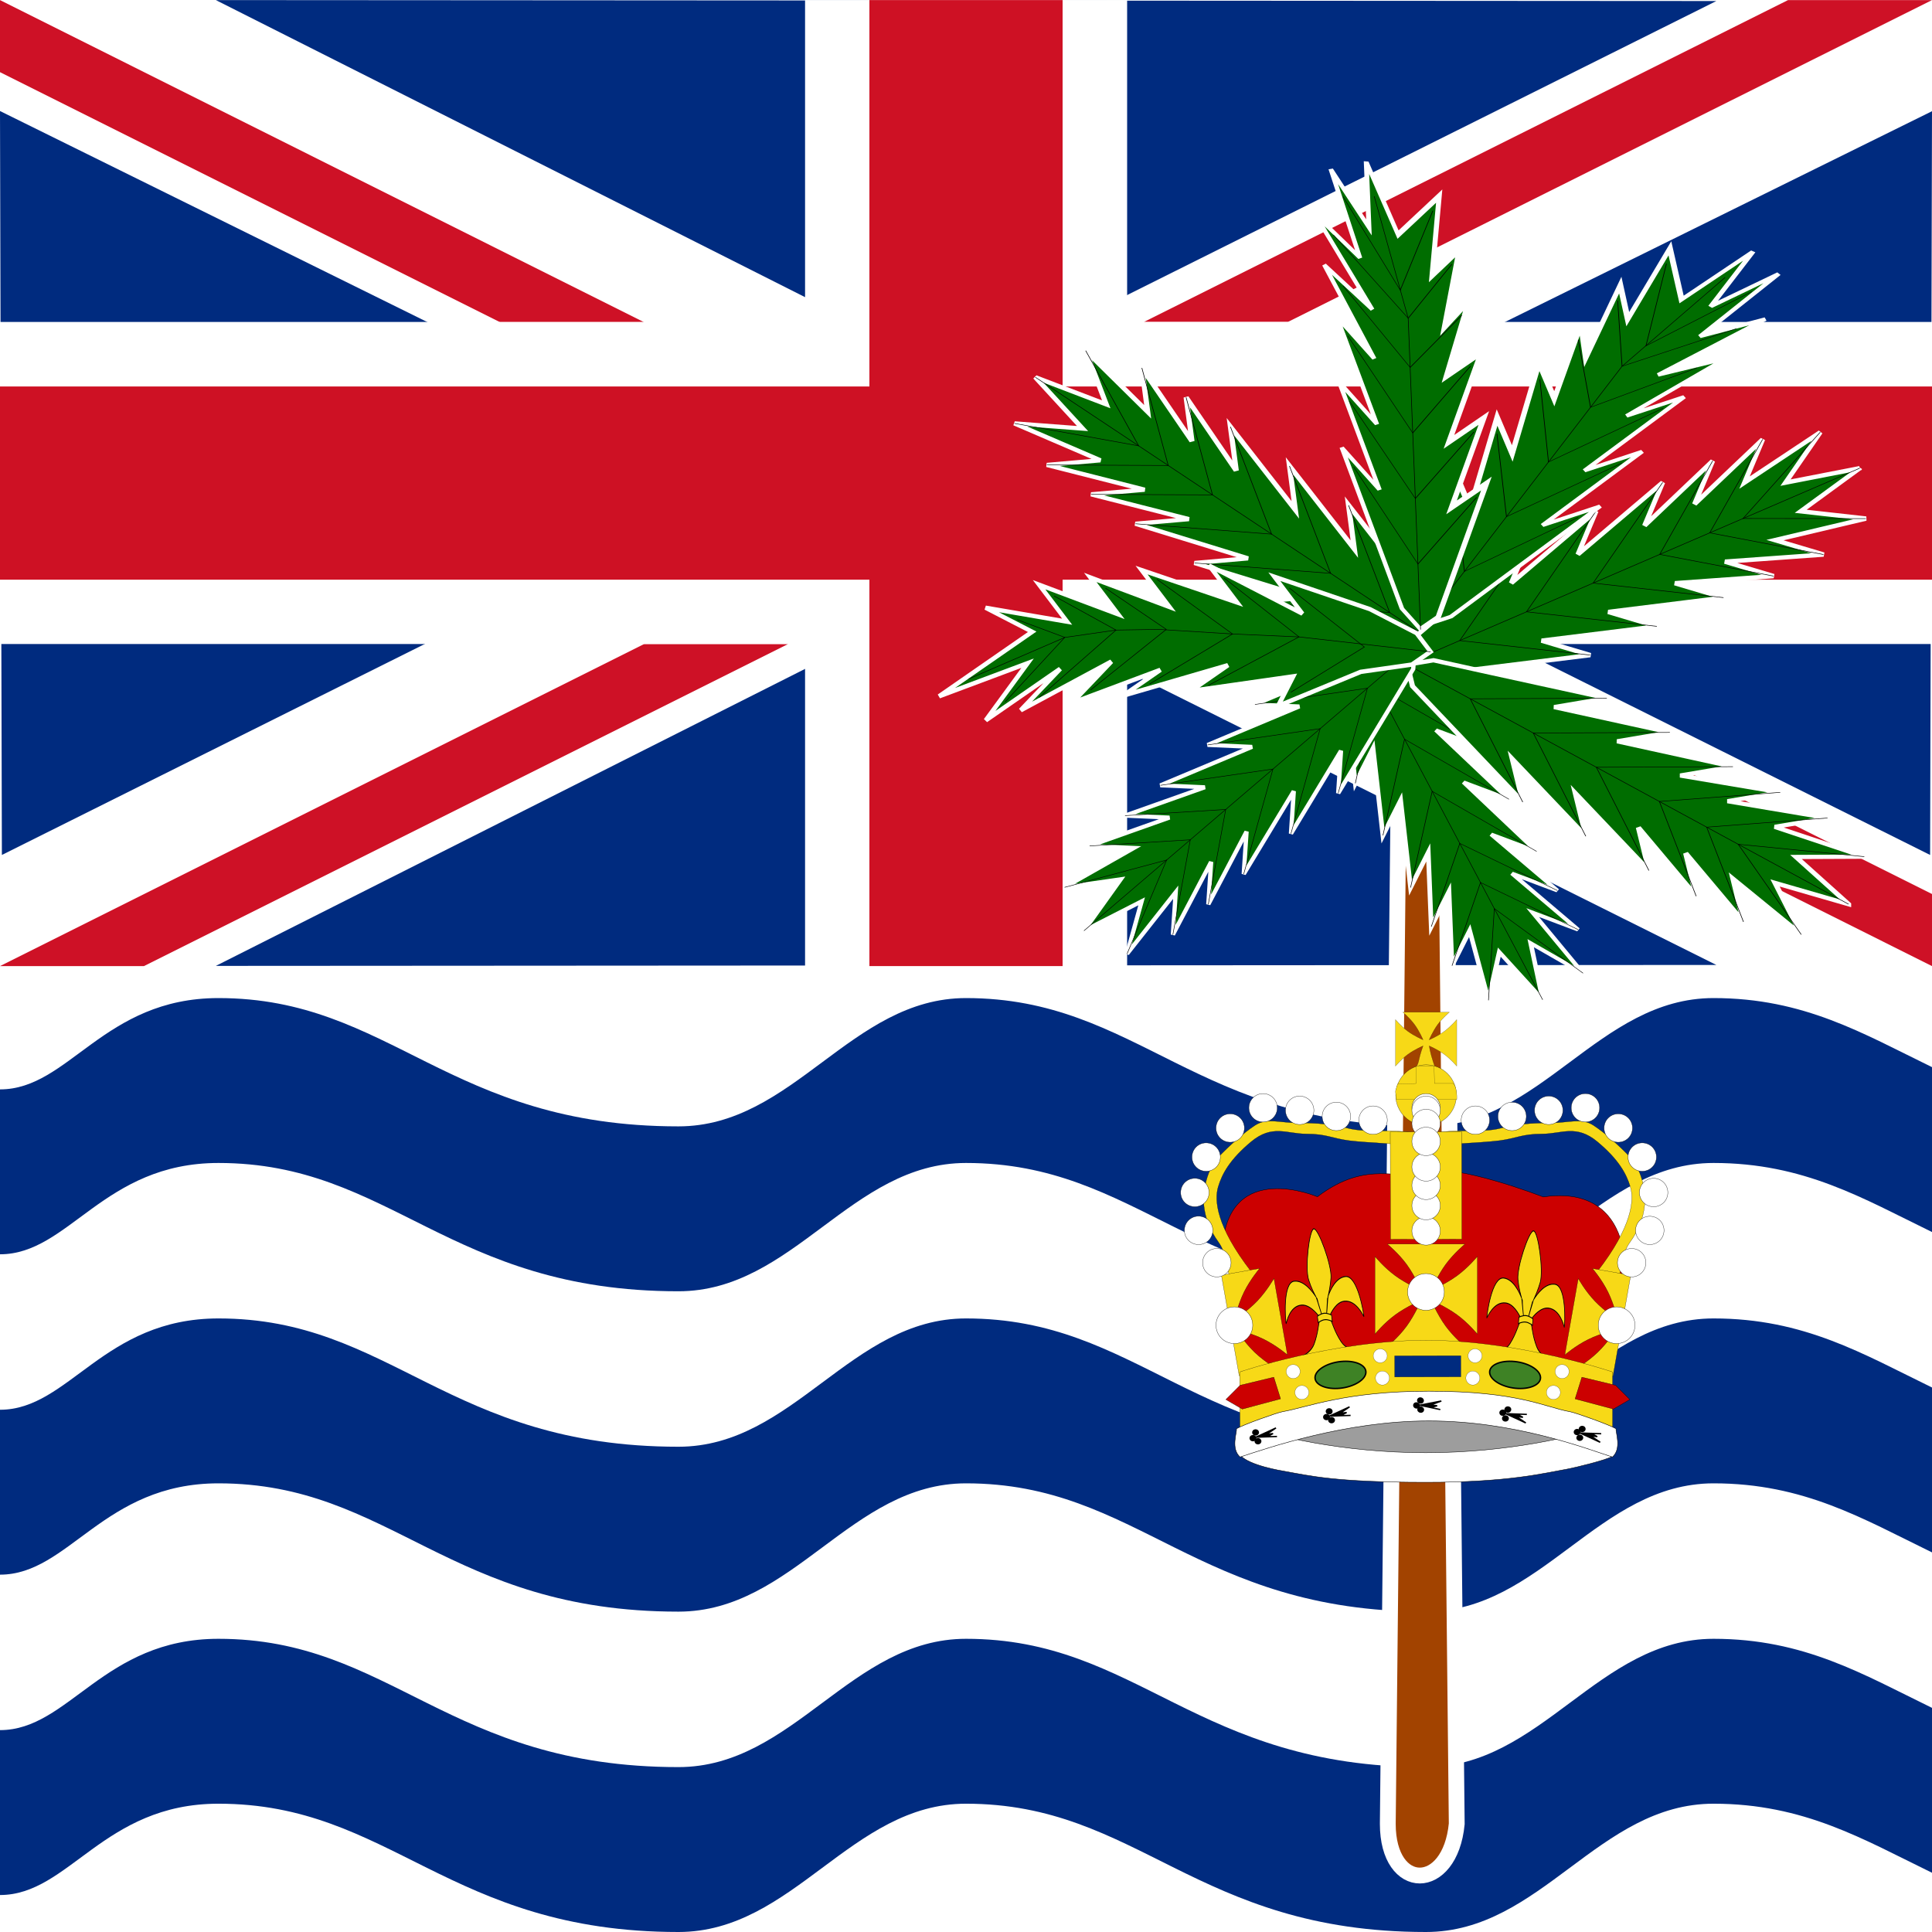 <svg xmlns="http://www.w3.org/2000/svg" height="512" width="512" viewBox="0 0 512 512"><style>.prefix__st0{fill:#fff}.prefix__st1{fill:#002b7f}.prefix__st2{fill:#ce1126}.prefix__st3{fill:#ce1124}.prefix__st5{fill:#006d00;stroke:#fff;stroke-width:8.25}.prefix__st6{fill:none;stroke:#000}.prefix__st10,.prefix__st12,.prefix__st13,.prefix__st9{fill:#f7d917;stroke:#000;stroke-width:1.241}.prefix__st10,.prefix__st12,.prefix__st13{stroke-width:.197;stroke-miterlimit:1.1}.prefix__st12,.prefix__st13{stroke-width:.138}.prefix__st13{stroke-width:.206}.prefix__st14,.prefix__st15{fill:#fff;stroke:#000;stroke-width:.273;stroke-miterlimit:10}.prefix__st15{stroke-width:.275;stroke-miterlimit:1.1}.prefix__st17{fill:#3e8225;stroke:#000;stroke-width:1.5}.prefix__st18,.prefix__st19{fill:#c00;stroke:#000;stroke-width:.275;stroke-miterlimit:1.013}.prefix__st19{fill:#fff;stroke-width:.177}.prefix__st22{stroke-width:1.6}.prefix__st22,.prefix__st23{stroke:#000}</style><path id="prefix__rect576" class="prefix__st0" d="M0 0h512v512H0z"/><path class="prefix__st1" d="M179.8 512c30.5 0 45.7-34 76.2-34 45.7 0 60.9 34 121.9 34 30.5 0 45.7-34 76.2-34 24 0 39.6 9.4 57.9 18.3v-43.7c-18.3-8.9-33.9-18.3-57.9-18.3-30.5 0-45.7 34-76.2 34-61 0-76.2-34-121.9-34-30.5 0-45.7 34-76.2 34-61 0-76.2-34-121.9-34-30.5 0-39.6 24.2-57.9 24.2v43.7c18.3 0 27.4-24.2 57.9-24.2 45.7 0 61 34 121.9 34zM179.8 427.1c30.5 0 45.7-34 76.2-34 45.7 0 61 34 121.9 34 30.5 0 45.7-34 76.2-34 24 0 39.6 9.4 57.9 18.3v-43.7c-18.3-8.9-33.9-18.3-57.9-18.3-30.5 0-45.7 34-76.2 34-61 0-76.2-34-121.9-34-30.5 0-45.7 34-76.2 34-61 0-76.2-34-121.9-34-30.5 0-39.6 24.2-57.9 24.2v43.7c18.3 0 27.4-24.2 57.9-24.2 45.7 0 61 34 121.9 34zM179.8 342.2c30.5 0 45.7-34 76.2-34 45.7 0 61 34 121.9 34 30.5 0 45.7-34 76.2-34 24 0 39.6 9.4 57.9 18.3v-43.7c-18.3-8.9-33.9-18.3-57.9-18.3-30.5 0-45.7 34-76.2 34-61 0-76.2-34-121.9-34-30.5 0-45.7 34-76.2 34-61 0-76.2-34-121.9-34-30.5 0-39.6 24.2-57.9 24.2v43.7c18.3 0 27.4-24.2 57.9-24.2 45.7 0 61 34 121.9 34z"/><g id="prefix__g6773" transform="matrix(.5 0 0 .5 0 154.722)"><path id="prefix__path4054" class="prefix__st1" d="M1 143.7L0-250.6 397.7-54.2 1 143.7z"/><path id="prefix__path4054_1_" class="prefix__st1" d="M1023 143.7l1-394.2L626.3-54.2 1023 143.7z"/><path id="prefix__path4054_2_" class="prefix__st1" d="M909.7 202l-795.3.5 396-199.6L909.7 202z"/><path id="prefix__path4054_3_" class="prefix__st1" d="M909.7-308.9l-795.3-.5 396.1 199.7 399.2-199.2z"/><path id="prefix__path3141" class="prefix__st2" d="M606.3-138.8h76.3L1024-309.4h-76.3L606.3-138.8z"/><path id="prefix__path3143" class="prefix__st2" d="M0-309.4v38.2l265 132.5h76.3L0-309.4z"/><path id="prefix__path3145" class="prefix__st2" d="M1024 202.6v-38.2L759 31.9h-76.3L1024 202.6z"/><path id="prefix__path3147" class="prefix__st2" d="M0 202.6h76.3L417.7 31.9h-76.3L0 202.6z"/><path id="prefix__rect3179_1_" class="prefix__st0" d="M0-138.8h1024V31.9H0z"/><path id="prefix__rect3179_2_" class="prefix__st0" d="M426.7-309.4h170.7v512H426.7z"/><path id="prefix__use3168" class="prefix__st3" d="M0-104.6h1024V-2.2H0v-102.4z"/><path id="prefix__use3168_1_" class="prefix__st3" d="M563.2-309.4v512H460.8v-512h102.4z"/></g><g id="prefix__g2838"><g id="prefix__Palm" transform="scale(.605)"><path id="prefix__path861" d="M613.9 224.4l-6 574.5c0 30.2 27.3 30.2 30.2 0l-6-574.5h-18.2z" fill="#a24300" stroke="#fff" stroke-width="6.935"/><g id="prefix__g862" transform="matrix(.725 0 0 .623 202.064 41.434)"><g id="prefix__g852" transform="matrix(-.315 .105 -.138 -.303 1046.472 373.319)"><path id="prefix__path853" class="prefix__st5" d="M1413.8-378.4l30.2 120.9 60.5-90.7-30.2 151.2 60.5-60.5-60.5 151.2 60.5-60.5-60.5 151.2 60.5-60.5-60.5 181.4 60.5-60.5-60.5 181.4 60.5-60.5-60.5 181.4-30.2 90.7-30.2 30.2-30.2-30.2-30.2-90.7-60.5-181.4 60.5 60.5L1293 44.8l60.5 60.5L1293-76.1l60.5 60.5-60.5-151.2 60.5 60.5-60.5-151.2 60.5 60.5-30.2-151.2 60.5 90.7 30-120.9z"/><path id="prefix__path854" class="prefix__st6" d="M1413.8-378.4v846.6"/><path id="prefix__path855" class="prefix__st6" d="M1292.9 165.8l120.9 181.4 120.9-181.4"/><path id="prefix__path856" class="prefix__st6" d="M1292.9 44.9l120.9 181.4 120.9-181.4"/><path id="prefix__path857" class="prefix__st6" d="M1292.9-76.1l120.9 181.4 120.9-181.4"/><path id="prefix__path858" class="prefix__st6" d="M1292.9-166.8l120.9 151.2 120.9-151.2"/><path id="prefix__path859" class="prefix__st6" d="M1292.9-257.5l120.9 151.2 120.9-151.2"/><path id="prefix__path860" class="prefix__st6" d="M1323.1-348.2l90.7 181.4 90.7-181.4"/></g><g id="prefix__g738" transform="matrix(.237 -.282 .295 .228 354.567 204.654)"><path id="prefix__path739" class="prefix__st5" d="M-.1-26.1L30.1 94.8 90.6 4.1 60.4 155.3l60.5-60.5L60.4 246l60.5-60.5-60.5 151.2 60.5-60.5-60.5 181.5 60.5-60.5-60.5 181.4 60.5-60.5-60.5 181.5-30.2 90.7L0 820.5l-30.2-30.2-30.2-90.7-60.6-181.5 60.5 60.5-60.5-181.4 60.5 60.5-60.5-181.5 60.5 60.5-60.5-151.2 60.5 60.5L-121 94.8l60.5 60.5L-90.8 4.1l60.5 90.7L-.1-26.1z"/><path id="prefix__path740" class="prefix__st6" d="M-.1-26.1v846.6"/><path id="prefix__path741" class="prefix__st6" d="M-121 518.1L-.1 699.6l120.9-181.4"/><path id="prefix__path742" class="prefix__st6" d="M-121 397.2L-.1 578.6l120.9-181.4"/><path id="prefix__path743" class="prefix__st6" d="M-121 276.2L-.1 457.7l120.9-181.4"/><path id="prefix__path744" class="prefix__st6" d="M-121 185.5L-.1 336.7l120.9-151.2"/><path id="prefix__path745" class="prefix__st6" d="M-121 94.8L-.1 246l121-151.2"/><path id="prefix__path746" class="prefix__st6" d="M-90.8 4.1L-.1 185.5 90.6 4.1"/></g><g id="prefix__g747" transform="matrix(.152 .335 -.333 .167 907.539 -153.47)"><path id="prefix__path748" class="prefix__st5" d="M935.6 615.1L965.8 736l60.5-90.7-30.2 151.2 60.5-60.5-60.5 151.2 60.5-60.5L996.1 978l60.5-60.5-60.5 181.4 60.5-60.5-60.5 181.4 60.5-60.5-60.5 181.4-30.2 90.7-30.2 30.2-30.2-30.2-30.2-90.7-60.5-181.4 60.5 60.5-60.5-181.4 60.5 60.5-60.5-181.4 60.5 60.5-60.5-151.2 60.5 60.5-60.5-151.2 60.5 60.5-30.2-151.2 60.5 90.7 30-121z"/><path id="prefix__path749" class="prefix__st6" d="M935.6 615.1v846.6"/><path id="prefix__path750" class="prefix__st6" d="M814.7 1159.4l120.9 181.4 120.9-181.4"/><path id="prefix__path751" class="prefix__st6" d="M814.7 1038.4l120.9 181.4 120.9-181.4"/><path id="prefix__path752" class="prefix__st6" d="M814.7 917.5l120.9 181.4 120.9-181.4"/><path id="prefix__path753" class="prefix__st6" d="M814.7 826.8L935.6 978l120.9-151.2"/><path id="prefix__path754" class="prefix__st6" d="M814.7 736.1l120.9 151.2 120.9-151.2"/><path id="prefix__path755" class="prefix__st6" d="M844.9 645.4l90.7 181.4 90.7-181.4"/></g><g id="prefix__g756" transform="matrix(-.21 .302 -.315 -.199 1141.363 167.58)"><path id="prefix__path757" class="prefix__st5" d="M1364.7 52.7l30.2 120.9 60.5-90.7-30.2 151.2 60.5-60.5-60.5 151.2 60.5-60.5-60.5 151.2 60.5-60.5-60.5 181.4 60.5-60.5-60.5 181.4 60.5-60.5-60.5 181.4-30.2 90.7-30.2 30.2-30.2-30.2-30.2-90.7-60.6-181.2 60.5 60.5-60.5-181.4 60.5 60.5-60.5-181.4 60.5 60.5-60.5-151.2 60.5 60.5-60.5-151.2 60.5 60.5L1274 83l60.5 90.7 30.2-121z"/><path id="prefix__path758" class="prefix__st6" d="M1364.7 52.7v846.6"/><path id="prefix__path759" class="prefix__st6" d="M1243.8 597l120.9 181.4 121-181.4"/><path id="prefix__path760" class="prefix__st6" d="M1243.8 476.1l120.9 181.4 120.9-181.4"/><path id="prefix__path761" class="prefix__st6" d="M1243.8 355.1l120.9 181.4 120.9-181.4"/><path id="prefix__path762" class="prefix__st6" d="M1243.8 264.4l120.9 151.2 120.9-151.2"/><path id="prefix__path763" class="prefix__st6" d="M1243.8 173.7l120.9 151.2 120.9-151.2"/><path id="prefix__path764" class="prefix__st6" d="M1274 83l90.7 181.4L1455.4 83"/></g><g id="prefix__g765" transform="matrix(-.208 -.258 .236 -.235 689.986 567.277)"><path id="prefix__path766" class="prefix__st5" d="M627.4-776.6l30.2 120.9 60.5-90.7-30.2 151.2 60.5-60.5-60.5 151.2 60.5-60.5-60.5 151.2 60.5-60.5-60.5 181.4 60.5-60.5L687.9-172l60.5-60.5-60.5 181.6-30.2 90.7L627.5 70l-30.2-30.2L567-50.9l-60.5-181.4 60.5 60.5-60.5-181.4 60.5 60.5-60.5-181.4 60.5 60.5-60.5-151.2 60.5 60.5-60.5-151.2L567-595l-30.2-151.2 60.5 90.7 30.1-121.1z"/><path id="prefix__path767" class="prefix__st6" d="M627.4-776.6V70.1"/><path id="prefix__path768" class="prefix__st6" d="M506.5-232.3L627.4-50.9l120.9-181.4"/><path id="prefix__path769" class="prefix__st6" d="M506.5-353.3l120.9 181.4 120.9-181.4"/><path id="prefix__path770" class="prefix__st6" d="M506.5-474.2l120.9 181.4 120.9-181.4"/><path id="prefix__path771" class="prefix__st6" d="M506.5-564.9l120.9 151.2 120.9-151.2"/><path id="prefix__path772" class="prefix__st6" d="M506.5-655.6l120.9 151.2 120.9-151.2"/><path id="prefix__path773" class="prefix__st6" d="M536.7-746.3l90.7 181.4 90.7-181.4"/></g><g id="prefix__g791" transform="matrix(-.362 -.099 -.21 .318 1222.415 -24.23)"><path id="prefix__path775" class="prefix__st5" d="M826.2 680.8l48.9 120.9 72.1-90.7-17.4 151.2 47.6-60.5-30.2 151.2 43.1-60.5-43.1 151.2 60.5-60.5-60.5 181.4 60.5-60.5-60.5 181.4 60.5-60.5-60.5 181.4L917 1497l-30.2 30.2-30.2-30.2-30.2-90.7-60.6-181.3 60.5 60.5-60.5-181.4 60.5 60.5-60.5-181.4 60.5 60.5-77.9-151.2 77.9 60.5-90.7-151.2 73.3 60.5L765.8 711l60.5 90.7-.1-120.9z"/><path id="prefix__path776" class="prefix__st6" d="M837.5 741.2l49.2 211.7v574.5"/><path id="prefix__path777" class="prefix__st6" d="M784.6 1255.3l102.1 151.2 103.6-151.2"/><path id="prefix__path778" class="prefix__st6" d="M781.7 1134.3l105 151.2 103.6-151.2"/><path id="prefix__path779" class="prefix__st6" d="M783.1 1013.4l103.6 151.2 102.1-151.2"/><path id="prefix__path780" class="prefix__st6" d="M778.8 922.7l107.9 120.9 90.7-120.9"/><path id="prefix__path781" class="prefix__st6" d="M765.8 832l120.9 120.9L964.2 832"/><path id="prefix__path782" class="prefix__st6" d="M784.4 755.9l90.7 148.3 60.3-162.9"/></g><g id="prefix__g800" transform="matrix(.361 .104 .013 .381 452.761 -239.266)"><path id="prefix__path801" class="prefix__st5" d="M235.6 687.8l48.9 120.9 72.1-90.7-17.4 151.2 47.6-60.5-30.2 151.2 43.1-60.5-43.1 151.2 60.5-60.5-60.5 181.4 60.5-60.5-60.5 181.4 60.5-60.5-60.5 181.4-30.2 90.7-30.2 30.2L266 1504l-30.2-90.7-60.5-181.4 60.5 60.5-60.5-181.4 60.5 60.5-60.5-181.4 60.5 60.5-77.9-151.2 77.9 60.5-90.7-151.2 73.3 60.5L175.3 718l60.5 90.7-.2-120.9z"/><path id="prefix__path802" class="prefix__st6" d="M246.8 748.3L296 959.9v574.5"/><path id="prefix__path803" class="prefix__st6" d="M193.9 1262.3L296 1413.5l103.6-151.2"/><path id="prefix__path804" class="prefix__st6" d="M191 1141.4l105 151.2 103.6-151.2"/><path id="prefix__path805" class="prefix__st6" d="M192.5 1020.4L296 1171.6l102.1-151.2"/><path id="prefix__path806" class="prefix__st6" d="M188.1 929.7l107.9 121 90.7-120.9"/><path id="prefix__path807" class="prefix__st6" d="M175.1 839L296 959.9 373.5 839"/><path id="prefix__path808" class="prefix__st6" d="M193.8 763l90.7 148.3 60.3-162.9"/></g><g id="prefix__g843" transform="matrix(.046 -.365 .326 .065 379.58 479.543)"><path id="prefix__path810" class="prefix__st5" d="M102.5-293.3l151.2 151.2 30.2-90.7v151.2l60.5-60.5L314.1 9l60.5-60.5-30.2 151.3 60.5-60.5-30.2 181.4 60.5-60.5-60.5 181.4 60.5-60.5L405 462.5l-30.2 90.7-30.2 30.2-30.2-30.2-30.2-90.7-90.7-140.4 60.5 19.5-60.5-181.4 60.5 60.5-91-181.4 60.5 60.5-90.8-151.2L223.4 9 102.5-142.1l90.7 60.5-120.9-121 120.9 60.5-90.7-151.2z"/><path id="prefix__path811" class="prefix__st6" d="M144.5-244.6l109.1 163L283.9 9 299 86.2l15.1 134.5L330 341.6l14.3 241.9"/><path id="prefix__path812" class="prefix__st6" d="M223.4 341.6l108.7 120.9 86.6-151.2"/><path id="prefix__path813" class="prefix__st6" d="M209.6 190.5L330 341.6l86.6-151.2"/><path id="prefix__path814" class="prefix__st6" d="M193.2 83.8l120.9 136.9 78.4-151.2"/><path id="prefix__path815" class="prefix__st6" d="M132.7-111.9L283.9 9 328-111.9"/><path id="prefix__path816" class="prefix__st6" d="M113.2-172.4l140.5 90.7 17.9-90.7"/><path id="prefix__path817" class="prefix__st6" d="M163-21.2L301.4 99.7l57.9-120.9"/></g></g></g><g id="prefix__g3550" transform="matrix(.253 0 0 .253 412 157.18)"><path id="prefix__path2533" d="M-303 878.2l168.2-30.2 175.2 30.2-81.3 33.8-150 2.4-112.1-36.2z" fill="#9d9d9d" stroke="#000" stroke-width=".255" stroke-miterlimit="1.013"/><path id="prefix__path560" d="M-133.5 606.5c-29.4 10.2-62-14.4-115 25.8 0 0-92.4-39.5-99.4 51.8-.3 3.7 14.6 26 16.7 24.4 11.6-8.9-5.5 8.7-5.5 11.2 0 2.6 1.7 4 2.3 5.1.6 1.1 2 2.8 2.3 7.7.3 4.8-10.5 18-5.9 22.8 4.5 4.8 4.8 18.7 4.8 22.7s2.8 15 4.8 17.3c2 2.3 5.4 7.9 5.4 12.8 0 4.8 2 18.2 1.1 21.6-.8 3.4 5.1 7.7 10.5 9.4 5.4 1.7 75 2.9 172.7 1.2 97.7-1.7 130.3 13.8 170.6-.9 6.2-2.3 7.4-7.4 6.8-10.2-.6-2.8 0-11.9 1.7-14.2 1.7-2.3 13.1-20.4 10.8-23.8 2.1-1.9 18.1 9.2 7.9-.7-2.6-2.5 1.5-29.4 2.9-35 1.4-5.7 3.6-16.3 6.2-18.3s-4.4-9.4-3.9-10.7c.5-1.3 2.4-5.5 5.1-7.4 0 0 4.9-23.1 1.9-34.4-3-11.4-14.1-62.4-83.4-52.2-.2-.3-92.9-35.9-121.4-26z" fill="#c00" stroke="#000" stroke-width=".413" stroke-miterlimit="1.013"/><g id="prefix__g2053"><g id="prefix__g34262" transform="matrix(1.086 0 0 1.086 6.915 26.112)"><g id="prefix__g33323"><g id="prefix__g33297"><g id="prefix__g33273"><g id="prefix__g33265"><g id="prefix__g14434" transform="matrix(.497 -.045 .089 .727 44.7 100.543)"><path id="prefix__path13497" class="prefix__st9" d="M-683.4 629.8c-8.7 1.5-25.9 49.9-21.5 66.1 3 11.2 7.7 19 10.3 23.7-5.8-8-19.4-23.5-38-23.5-23.3 0-26.3 51.1-25.8 54.4v.1s.1 0 .1.1h.1c1-1.2 10.5-22.3 33.5-22.3 15.2 0 27 12 31.4 17.1 0 1.6 0 3.2.1 4.7-3.4 4.8-5.6 16.3-16.2 30.7-12.8 17.4-51.8 19.2-58.4 19.4h169.7c-6.6-.2-46.4-2-59.1-19.4-10.6-14.4-12-25.8-15.4-30.7 0-1.6.1-3.1.1-4.7 4.3-5.1 16.2-17.1 31.4-17.1 23.1 0 32.5 21.1 33.5 22.3h.1s.1 0 .1-.1v-.1c.6-3.3-2.4-54.4-25.8-54.4-18.5 0-32.2 15.5-38 23.5 2.6-4.8 7.3-14.6 9.8-23.7 4.4-16.5-12.7-66.1-21.4-66.1h-.6zm-11 90.2c.6.8 1.1 1.6 1.5 2.2l.9 5.1c0 .1 4.5 17.4 4.5 17.5-.4-.7-6.3-23.8-6.9-24.8zm22.9 0c-.6 1-6.9 24.1-7.3 24.8 0-.1 5.8-22.4 5.8-22.5 0 0-.7 5.1-.7 5 .3-.6 1.6-6.4 2.2-7.3z"/><path id="prefix__path13500" class="prefix__st9" d="M-696.6 745s6.8-3.2 13.7-3.2 13.7 3.2 13.7 3.2v8.5s-6.8-3.2-13.7-3.2-13.7 3.2-13.7 3.2V745z"/></g><g id="prefix__g27449" transform="matrix(.495 .06 -.064 .73 168.919 96.59)"><path id="prefix__path27451" class="prefix__st9" d="M-304.8 702.5c-8.7 1.5-25.9 49.9-21.5 66.1 3 11.2 7.7 19 10.3 23.7-5.8-8-19.4-23.5-38-23.5-23.3 0-26.3 51.1-25.8 54.4v.1s.1 0 .1.1h.1c1-1.2 10.5-22.3 33.5-22.3 15.2 0 27 12 31.4 17.1 0 1.6 0 3.2.1 4.7-3.4 4.8-5.6 16.3-16.2 30.7-12.8 17.4-51.8 19.2-58.4 19.4h169.7c-6.6-.2-46.4-2-59.1-19.4-10.6-14.4-12-25.8-15.4-30.7 0-1.6.1-3.1.1-4.7 4.3-5.1 16.2-17.1 31.4-17.1 23.1 0 32.5 21.1 33.5 22.3h.1s.1 0 .1-.1v-.1c.6-3.3-2.4-54.4-25.8-54.4-18.5 0-32.2 15.5-38 23.5 2.6-4.8 7.3-14.6 9.8-23.7 4.4-16.5-12.7-66.1-21.4-66.1h-.6zm-11 90.2c.6.8 1.1 1.6 1.5 2.2l.9 5.1c0 .1 4.5 17.4 4.5 17.5-.4-.7-6.3-23.8-6.9-24.8zm22.9 0c-.6 1-6.9 24.1-7.3 24.8 0-.1 5.8-22.4 5.8-22.5 0 0-.7 5.1-.7 5 .3-.6 1.6-6.5 2.2-7.3z"/><path id="prefix__path27453" class="prefix__st9" d="M-318 817.6s6.8-3.2 13.7-3.2 13.7 3.2 13.7 3.2v8.5s-6.8-3.2-13.7-3.2-13.7 3.2-13.7 3.2v-8.5z"/></g></g><g id="prefix__g33161"><g id="prefix__g33067"><g id="prefix__g33040"><path id="prefix__path28377" class="prefix__st10" d="M-315.6 650.5l16.5-20.2s1.5 2 0 0c-33.9-43.8-35.6-69-31.8-81.7s11.4-26.5 31.8-43.5 34.4-7.5 53.5-7.5 24.2 4.2 40.7 6.4c16.5 2.1 61.1 4.2 61.1 4.2v-11.7s1.8.3 0 0c-19.7-3.7-44.5 0-61.1-4.2-16.5-4.2-30.5-5.3-48.3-5.3s-30.6-5.2-42 2.2c-11.4 7.4-25.4 20.2-35.6 30.8-10.2 10.6-15.3 31.8-14 45.6 1.3 13.8 6.4 25.5 14 36.1s6.4 19.1 8.9 26.5c2.5 7.4 6.3 23.3 6.3 22.3z"/><path id="prefix__path29282" class="prefix__st10" d="M51.3 650.5l-16.5-20.2s-1.5 2 0 0c33.9-43.8 35.6-69 31.8-81.7-3.8-12.7-11.4-26.5-31.8-43.5s-34.4-7.5-53.5-7.5-24.2 4.2-40.7 6.4c-16.5 2.1-61.1 4.2-61.1 4.2v-11.7s-1.8.3 0 0c19.7-3.7 44.5 0 61.1-4.2 16.5-4.2 30.5-5.3 48.3-5.3s30.6-5.2 42 2.2c11.4 7.4 25.4 20.2 35.6 30.8 10.2 10.6 15.3 31.8 14 45.6-1.3 13.8-6.4 25.5-14 36.1-7.6 10.6-6.4 19.1-8.9 26.5-2.5 7.4-6.3 23.3-6.3 22.3z"/><path id="prefix__rect29364" fill="#f7d917" stroke="#000" stroke-width=".23" stroke-miterlimit="1.1" d="M-95.823 599.134l-68.9.145-.217-103.6 68.9-.145z"/></g><g id="prefix__g33061" transform="translate(0 -8)"><path id="prefix__path29388" class="prefix__st12" d="M-152.8 388.2s6.3 5.2 11.2 11.8c4.9 6.6 8.3 14.8 8.3 14.8s-8.1-3.4-14.8-8.3c-6.6-4.9-11.8-11.2-11.8-11.2v44.9s5.2-6.3 11.8-11.2c6.6-4.9 14.8-8.3 14.8-8.3s-2.6 6.7-4.3 14.8c-1.5 7.3-14 24-14 24l36.4 2.4s-6-19.2-8.5-26.4c-2.6-7.8-3.7-14.8-3.7-14.8s8.1 3.4 14.8 8.3c6.6 4.9 11.8 11.2 11.8 11.2v-44.9s-5.2 6.3-11.8 11.2c-6.6 4.9-14.8 8.3-14.8 8.3s3.4-8.1 8.3-14.8c4.9-6.6 11.2-11.8 11.2-11.8h-44.9z"/><g id="prefix__g33057"><path id="prefix__path29366" class="prefix__st13" d="M-101.1 468.2c0 16.2-13.1 29.3-29.3 29.3-16.2 0-29.3-13.1-29.3-29.3 0-16.2 13.1-29.3 29.3-29.3 16.2 0 29.3 13.1 29.3 29.3z"/><path id="prefix__path31255" class="prefix__st12" d="M-159 472.4h58.2s.8-11.3-3.4-15.5h-18.1l-.3-16.9h-17.1l-.3 16.9s-12.2.6-17.8.6c-2.5 6.9-2.1 7.5-2.1 7.5l.9 7.4z"/></g></g></g><g id="prefix__g33156"><path id="prefix__path11917" class="prefix__st13" d="M-167.8 603.8s10.6 8.6 18.7 19.7 13.8 24.7 13.8 24.7-13.6-5.7-24.7-13.8c-11.1-8.1-19.7-18.7-19.7-18.7v75s8.6-10.6 19.7-18.7 24.7-13.8 24.7-13.8-5.7 13.6-13.8 24.7c-8.1 11.1-18.7 19.7-18.7 19.7h75s-10.6-8.6-18.7-19.7-13.8-24.7-13.8-24.7 13.6 5.7 24.7 13.8c11.1 8.1 19.7 18.7 19.7 18.7v-75s-8.6 10.6-19.7 18.7-24.7 13.8-24.7 13.8 5.7-13.6 13.8-24.7c8.1-11.1 18.7-19.7 18.7-19.7h-75z"/><path id="prefix__path27435" class="prefix__st13" d="M-310.6 731l36.9-6.5s-11.9-6.7-21.9-16.2c-9.9-9.5-17.9-21.9-17.9-21.9s14.3 3.2 26.7 9.3c12.3 6.1 22.7 15 22.7 15l-13-73.8s-6.7 11.9-16.2 21.9c-9.5 9.9-21.9 17.9-21.9 17.9s3.2-14.3 9.3-26.7c6.1-12.3 15-22.7 15-22.7l-36.9 6.5 17.2 97.2z"/><path id="prefix__path27433" class="prefix__st13" d="M30.1 627.4s8.9 10.3 15 22.7 9.3 26.7 9.3 26.7-12.4-7.9-21.9-17.9C23 649 16.4 637 16.4 637l-13 73.8s10.3-8.9 22.7-15c12.3-6.1 26.7-9.3 26.7-9.3s-7.9 12.4-17.9 21.9C25 717.9 13 724.6 13 724.6l36.9 6.5L67 633.9l-36.9-6.5z"/></g></g></g><path id="prefix__path14537" class="prefix__st13" d="M-310.2 727.2l.3 53.8s89.9-30.6 179.7-30.6S49.5 781 49.5 781v-53.8s-89.9-30.6-179.8-30.6-179.9 30.6-179.9 30.6z"/></g><g id="prefix__g31151"><path id="prefix__path23567" class="prefix__st14" d="M-318.5 621.8c0 7.6-6.1 13.7-13.7 13.7s-13.7-6.1-13.7-13.7 6.1-13.7 13.7-13.7c7.5.1 13.7 6.2 13.7 13.7z"/><path id="prefix__path29252" class="prefix__st14" d="M-336.1 590.6c0 7.6-6.1 13.7-13.7 13.7s-13.7-6.1-13.7-13.7 6.1-13.7 13.7-13.7c7.6.1 13.7 6.2 13.7 13.7z"/><path id="prefix__path29254" class="prefix__st14" d="M-339.7 554.1c0 7.6-6.1 13.7-13.7 13.7s-13.7-6.1-13.7-13.7 6.1-13.7 13.7-13.7c7.5 0 13.7 6.1 13.7 13.7z"/><path id="prefix__path29256" class="prefix__st14" d="M-328.8 519.9c0 7.6-6.1 13.7-13.7 13.7s-13.7-6.1-13.7-13.7 6.1-13.7 13.7-13.7 13.7 6.2 13.7 13.7z"/><path id="prefix__path29258" class="prefix__st14" d="M-305.6 491.9c0 7.6-6.1 13.7-13.7 13.7s-13.7-6.1-13.7-13.7 6.1-13.7 13.7-13.7 13.7 6.1 13.7 13.7z"/><path id="prefix__path29260" class="prefix__st14" d="M-273.9 472.4c0 7.6-6.1 13.7-13.7 13.7s-13.7-6.1-13.7-13.7 6.1-13.7 13.7-13.7 13.7 6.1 13.7 13.7z"/><path id="prefix__path29262" class="prefix__st14" d="M-238.6 474.8c0 7.6-6.1 13.7-13.7 13.7s-13.7-6.1-13.7-13.7 6.1-13.7 13.7-13.7 13.7 6.2 13.7 13.7z"/><path id="prefix__path29264" class="prefix__st14" d="M-203.2 480.7c0 7.6-6.1 13.7-13.7 13.7s-13.7-6.1-13.7-13.7 6.1-13.7 13.7-13.7 13.7 6.1 13.7 13.7z"/><path id="prefix__path29266" class="prefix__st14" d="M-167.8 484.3c0 7.6-6.1 13.7-13.7 13.7s-13.7-6.1-13.7-13.7 6.1-13.7 13.7-13.7 13.7 6.2 13.7 13.7z"/><path id="prefix__path29284" class="prefix__st14" d="M54.2 621.8c0 7.6 6.1 13.7 13.7 13.7s13.7-6.1 13.7-13.7-6.1-13.7-13.7-13.7-13.7 6.2-13.7 13.7z"/><path id="prefix__path29286" class="prefix__st14" d="M71.7 590.6c0 7.6 6.1 13.7 13.7 13.7s13.7-6.1 13.7-13.7S93 577 85.4 577s-13.7 6.1-13.7 13.6z"/><path id="prefix__path29288" class="prefix__st14" d="M75.4 554.1c0 7.6 6.1 13.7 13.7 13.7s13.7-6.1 13.7-13.7-6.1-13.7-13.7-13.7-13.7 6.1-13.7 13.7z"/><path id="prefix__path29290" class="prefix__st14" d="M64.4 519.9c0 7.6 6.1 13.7 13.7 13.7s13.7-6.1 13.7-13.7-6.1-13.7-13.7-13.7-13.7 6.2-13.7 13.7z"/><path id="prefix__path29292" class="prefix__st14" d="M41.3 491.9c0 7.6 6.1 13.7 13.7 13.7s13.7-6.1 13.7-13.7-6.1-13.7-13.7-13.7-13.7 6.1-13.7 13.7z"/><path id="prefix__path29294" class="prefix__st14" d="M9.6 472.4c0 7.6 6.1 13.7 13.7 13.7S37 480 37 472.4s-6.1-13.7-13.7-13.7-13.7 6.1-13.7 13.7z"/><path id="prefix__path29296" class="prefix__st14" d="M-25.8 474.8c0 7.6 6.1 13.7 13.7 13.7s13.7-6.1 13.7-13.7-6.1-13.7-13.7-13.7-13.7 6.2-13.7 13.7z"/><path id="prefix__path29298" class="prefix__st14" d="M-61.1 480.7c0 7.6 6.1 13.7 13.7 13.7s13.7-6.1 13.7-13.7-6.1-13.7-13.7-13.7-13.7 6.1-13.7 13.7z"/><path id="prefix__path29300" class="prefix__st14" d="M-96.5 484.3c0 7.6 6.1 13.7 13.7 13.7s13.7-6.1 13.7-13.7-6.1-13.7-13.7-13.7-13.7 6.2-13.7 13.7z"/><g id="prefix__g29354" transform="translate(1.04)"><path id="prefix__path29306" class="prefix__st14" d="M-117.7 591.1c0 7.6-6.1 13.7-13.7 13.7s-13.7-6.1-13.7-13.7 6.1-13.7 13.7-13.7c7.5 0 13.7 6.2 13.7 13.7z"/><path id="prefix__path29308" class="prefix__st14" d="M-117.7 566.7c0 7.6-6.1 13.7-13.7 13.7s-13.7-6.1-13.7-13.7 6.1-13.7 13.7-13.7c7.5.1 13.7 6.2 13.7 13.7z"/><path id="prefix__path29312" class="prefix__st14" d="M-117.7 547.2c0 7.6-6.1 13.7-13.7 13.7s-13.7-6.1-13.7-13.7 6.1-13.7 13.7-13.7c7.5.1 13.7 6.2 13.7 13.7z"/><path id="prefix__path29314" class="prefix__st14" d="M-117.7 529.4c0 7.6-6.1 13.7-13.7 13.7s-13.7-6.1-13.7-13.7 6.1-13.7 13.7-13.7c7.5.1 13.7 6.2 13.7 13.7z"/><path id="prefix__path29316" class="prefix__st14" d="M-117.7 472.4c0 7.6-6.1 13.7-13.7 13.7s-13.7-6.1-13.7-13.7 6.1-13.7 13.7-13.7c7.5 0 13.7 6.1 13.7 13.7z"/><path id="prefix__path29318" class="prefix__st14" d="M-117.7 474.8c0 7.6-6.1 13.7-13.7 13.7s-13.7-6.1-13.7-13.7 6.1-13.7 13.7-13.7c7.5 0 13.7 6.2 13.7 13.7z"/><path id="prefix__path29320" class="prefix__st14" d="M-117.7 487.5c0 7.6-6.1 13.7-13.7 13.7s-13.7-6.1-13.7-13.7 6.1-13.7 13.7-13.7c7.5 0 13.7 6.1 13.7 13.7z"/><path id="prefix__path29322" class="prefix__st14" d="M-117.7 504.8c0 7.6-6.1 13.7-13.7 13.7s-13.7-6.1-13.7-13.7 6.1-13.7 13.7-13.7c7.5 0 13.7 6.2 13.7 13.7z"/></g></g></g><g id="prefix__g34257"><path id="prefix__path33378" class="prefix__st15" d="M-112.8 650c0 9.8-7.9 17.7-17.7 17.7s-17.7-7.9-17.7-17.7c0-9.8 7.9-17.7 17.7-17.7s17.7 7.9 17.7 17.7z"/><path id="prefix__path34253" class="prefix__st15" d="M-297.6 682.1c0 9.8-7.9 17.7-17.7 17.7-9.8 0-17.7-7.9-17.7-17.7 0-9.8 7.9-17.7 17.7-17.7 9.8 0 17.7 7.9 17.7 17.7z"/><path id="prefix__path34255" class="prefix__st15" d="M71.1 682.1c0 9.8-7.9 17.7-17.7 17.7-9.8 0-17.7-7.9-17.7-17.7 0-9.8 7.9-17.7 17.7-17.7 9.7 0 17.7 7.9 17.7 17.7z"/></g></g><g id="prefix__g2038"><path id="prefix__rect36472" fill="#002b7f" stroke="#000" stroke-width=".213" stroke-miterlimit="1.013" d="M-98.237 820.918l-69.3.145-.047-22.1 69.3-.145z"/><path id="prefix__path37350" class="prefix__st17" d="M-68.1 816.2c.2 7.7 12.3 15.2 27 16.7s26.5-3.6 26.3-11.3c-.2-7.7-12.3-15.2-27-16.7s-26.5 3.5-26.3 11.3z"/><path id="prefix__path37352" class="prefix__st18" d="M-329.5 829.8l-14.9 14.9 17.2 10 40.1-10.7-7.1-22.7-35.3 8.5z"/><path id="prefix__path37354" class="prefix__st18" d="M63.8 829.8l14.9 14.9-17.2 10L21.4 844l7.1-22.7 35.3 8.5z"/><path id="prefix__path37356" class="prefix__st17" d="M-197.7 816.2c-.2 7.7-12.3 15.2-27 16.7s-26.5-3.6-26.3-11.3c.2-7.7 12.3-15.2 27-16.7s26.5 3.5 26.3 11.3z"/><path id="prefix__path1994" class="prefix__st19" d="M-175.4 798.9c0 4-3.3 7.3-7.3 7.3s-7.3-3.3-7.3-7.3 3.3-7.3 7.3-7.3 7.3 3.3 7.3 7.3z"/><path id="prefix__path1996" class="prefix__st19" d="M-173.1 822.2c0 4-3.3 7.3-7.3 7.3s-7.3-3.3-7.3-7.3 3.3-7.3 7.3-7.3 7.3 3.3 7.3 7.3z"/><path id="prefix__path1998" class="prefix__st19" d="M-266.6 815.4c0 4-3.3 7.3-7.3 7.3s-7.3-3.3-7.3-7.3 3.3-7.3 7.3-7.3 7.3 3.2 7.3 7.3z"/><path id="prefix__path2000" class="prefix__st19" d="M-257.5 837.3c0 4-3.3 7.3-7.3 7.3s-7.3-3.3-7.3-7.3 3.3-7.3 7.3-7.3 7.3 3.2 7.3 7.3z"/><path id="prefix__path2020" class="prefix__st19" d="M-90.7 798.9c0 4 3.3 7.3 7.3 7.3s7.3-3.3 7.3-7.3-3.3-7.3-7.3-7.3-7.3 3.3-7.3 7.3z"/><path id="prefix__path2022" class="prefix__st19" d="M-93 822.2c0 4 3.3 7.3 7.3 7.3s7.3-3.3 7.3-7.3-3.3-7.3-7.3-7.3-7.3 3.3-7.3 7.3z"/><path id="prefix__path2024" class="prefix__st19" d="M.5 815.4c0 4 3.3 7.3 7.3 7.3s7.3-3.3 7.3-7.3-3.3-7.3-7.3-7.3-7.3 3.2-7.3 7.3z"/><path id="prefix__path2026" class="prefix__st19" d="M-8.6 837.3c0 4 3.3 7.3 7.3 7.3s7.3-3.3 7.3-7.3-3.3-7.3-7.3-7.3-7.3 3.2-7.3 7.3z"/></g></g><g id="prefix__g2237"><path id="prefix__path2159" d="M14.5 917.3c5.6-1 39.2-9 46.3-13.2-4.6-8.2-12.8-14.7-6.4-12 3.4 1.5 6.2-9.9-3.8-18.6-29 9.5-98.4 26.9-185.7 26.9-89.3 0-159.7-18.3-188.6-27.8-10 8.7-6.9 18.5-7.5 22.2 0 0 0 4.6 1.8 8.3 9.8 10.7 41.6 15.9 47.2 16.9 26.2 4.6 52.4 11.4 147 11.4 87.5.1 123.5-9.5 149.7-14.1z" fill="#fff" stroke="#000" stroke-width=".434" stroke-miterlimit="1.013"/><g id="prefix__g35393" transform="matrix(1.086 0 0 1.086 -81.341 -69.111)"><path id="prefix__path34451" d="M-187.7 853.2c-5.1.9-37.8 12.5-44.3 16.4v.1c.6 3.4-5.7 19.2 3.5 27.2 26.7-8.7 101.6-34.8 182-34.8 82.3 0 150.4 26.1 177.1 34.8 9.2-8 3-23.8 3.5-27.2v-.1c-6.5-3.9-39.2-15.5-44.3-16.4-24.1-4.2-49.1-19.8-136.3-19.8-80.6 0-117.1 15.6-141.2 19.8z" fill="#fff" stroke="#000" stroke-width=".434" stroke-miterlimit="1.1"/><g id="prefix__g35337" transform="matrix(1.384 -.143 .156 1.268 -86.626 -64.755)"><path id="prefix__path35329" class="prefix__st22" d="M-171.3 720.2c0 .9-.7 1.6-1.6 1.6s-1.6-.7-1.6-1.6c0-.9.7-1.6 1.6-1.6s1.6.7 1.6 1.6z"/><path id="prefix__path35331" class="prefix__st22" d="M-173.6 724.3c0 .9-.7 1.6-1.6 1.6-.9 0-1.6-.7-1.6-1.6 0-.9.7-1.6 1.6-1.6s1.6.7 1.6 1.6z"/><path id="prefix__path35333" class="prefix__st22" d="M-170.4 727c0 .9-.7 1.6-1.6 1.6-.9 0-1.6-.7-1.6-1.6 0-.9.7-1.6 1.6-1.6s1.6.7 1.6 1.6z"/><path id="prefix__path35335" class="prefix__st23" d="M-173.1 723.8l14.6-5.4-7.1 4.1 4.6-.1-4.3 2 6.8.5-14.6-1.1z"/></g><g id="prefix__g35343" transform="matrix(1.384 -.143 .156 1.268 -45.032 -76.658)"><path id="prefix__path35345" class="prefix__st22" d="M-149.6 716c0 .9-.7 1.6-1.6 1.6s-1.6-.7-1.6-1.6c0-.9.7-1.6 1.6-1.6s1.6.7 1.6 1.6z"/><path id="prefix__path35347" class="prefix__st22" d="M-151.9 720.1c0 .9-.7 1.6-1.6 1.6s-1.6-.7-1.6-1.6c0-.9.7-1.6 1.6-1.6s1.6.7 1.6 1.6z"/><path id="prefix__path35349" class="prefix__st22" d="M-148.7 722.8c0 .9-.7 1.6-1.6 1.6-.9 0-1.6-.7-1.6-1.6 0-.9.7-1.6 1.6-1.6s1.6.7 1.6 1.6z"/><path id="prefix__path35351" class="prefix__st23" d="M-151.4 719.6l14.6-5.4-7.1 4.1 4.6-.1-4.3 2 6.8.5-14.6-1.1z"/></g><g id="prefix__g35353" transform="matrix(1.378 .192 -.152 1.268 100.17 -120.86)"><path id="prefix__path35355" class="prefix__st22" d="M-26.4 763.9c0 .9-.7 1.6-1.6 1.6-.9 0-1.6-.7-1.6-1.6 0-.9.7-1.6 1.6-1.6.9 0 1.6.7 1.6 1.6z"/><path id="prefix__path35357" class="prefix__st22" d="M-28.7 768c0 .9-.7 1.6-1.6 1.6-.9 0-1.6-.7-1.6-1.6 0-.9.7-1.6 1.6-1.6.9 0 1.6.7 1.6 1.6z"/><path id="prefix__path35359" class="prefix__st22" d="M-25.5 770.7c0 .9-.7 1.6-1.6 1.6-.9 0-1.6-.7-1.6-1.6 0-.9.7-1.6 1.6-1.6.9 0 1.6.8 1.6 1.6z"/><path id="prefix__path35361" class="prefix__st23" d="M-28.2 767.5l14.6-5.4-7.1 4.1 4.6-.1-4.3 2 6.8.5-14.6-1.1z"/></g><g id="prefix__g35373" transform="matrix(1.384 .143 .156 -1.268 54.434 659.458)"><path id="prefix__path35375" class="prefix__st22" d="M-.1-158.1c0 .9-.7 1.6-1.6 1.6-.9 0-1.6-.7-1.6-1.6s.7-1.6 1.6-1.6 1.6.7 1.6 1.6z"/><path id="prefix__path35377" class="prefix__st22" d="M-2.4-154c0 .9-.7 1.6-1.6 1.6-.9 0-1.6-.7-1.6-1.6s.7-1.6 1.6-1.6 1.6.8 1.6 1.6z"/><path id="prefix__path35379" class="prefix__st22" d="M.8-151.2c0 .9-.7 1.6-1.6 1.6-.9 0-1.6-.7-1.6-1.6s.7-1.6 1.6-1.6 1.6.7 1.6 1.6z"/><path id="prefix__path35381" class="prefix__st23" d="M-1.9-154.5l14.6-5.4-7.1 4.1 4.6-.1-4.3 2 6.8.5-14.6-1.1z"/></g><g id="prefix__g35383" transform="matrix(1.384 .143 .156 -1.268 96.412 670.42)"><path id="prefix__path35385" class="prefix__st22" d="M21.8-161.7c0 .9-.7 1.6-1.6 1.6-.9 0-1.6-.7-1.6-1.6 0-.9.7-1.6 1.6-1.6.8 0 1.6.7 1.6 1.6z"/><path id="prefix__path35387" class="prefix__st22" d="M19.5-157.6c0 .9-.7 1.6-1.6 1.6-.9 0-1.6-.7-1.6-1.6s.7-1.6 1.6-1.6c.9 0 1.6.7 1.6 1.6z"/><path id="prefix__path35389" class="prefix__st22" d="M22.7-154.9c0 .9-.7 1.6-1.6 1.6-.9 0-1.6-.7-1.6-1.6s.7-1.6 1.6-1.6c.9 0 1.6.7 1.6 1.6z"/><path id="prefix__path35391" class="prefix__st23" d="M20-158.1l14.6-5.4-7.1 4.1 4.6-.1-4.3 2 6.8.5-14.6-1.1z"/></g></g></g></g></g></svg>
